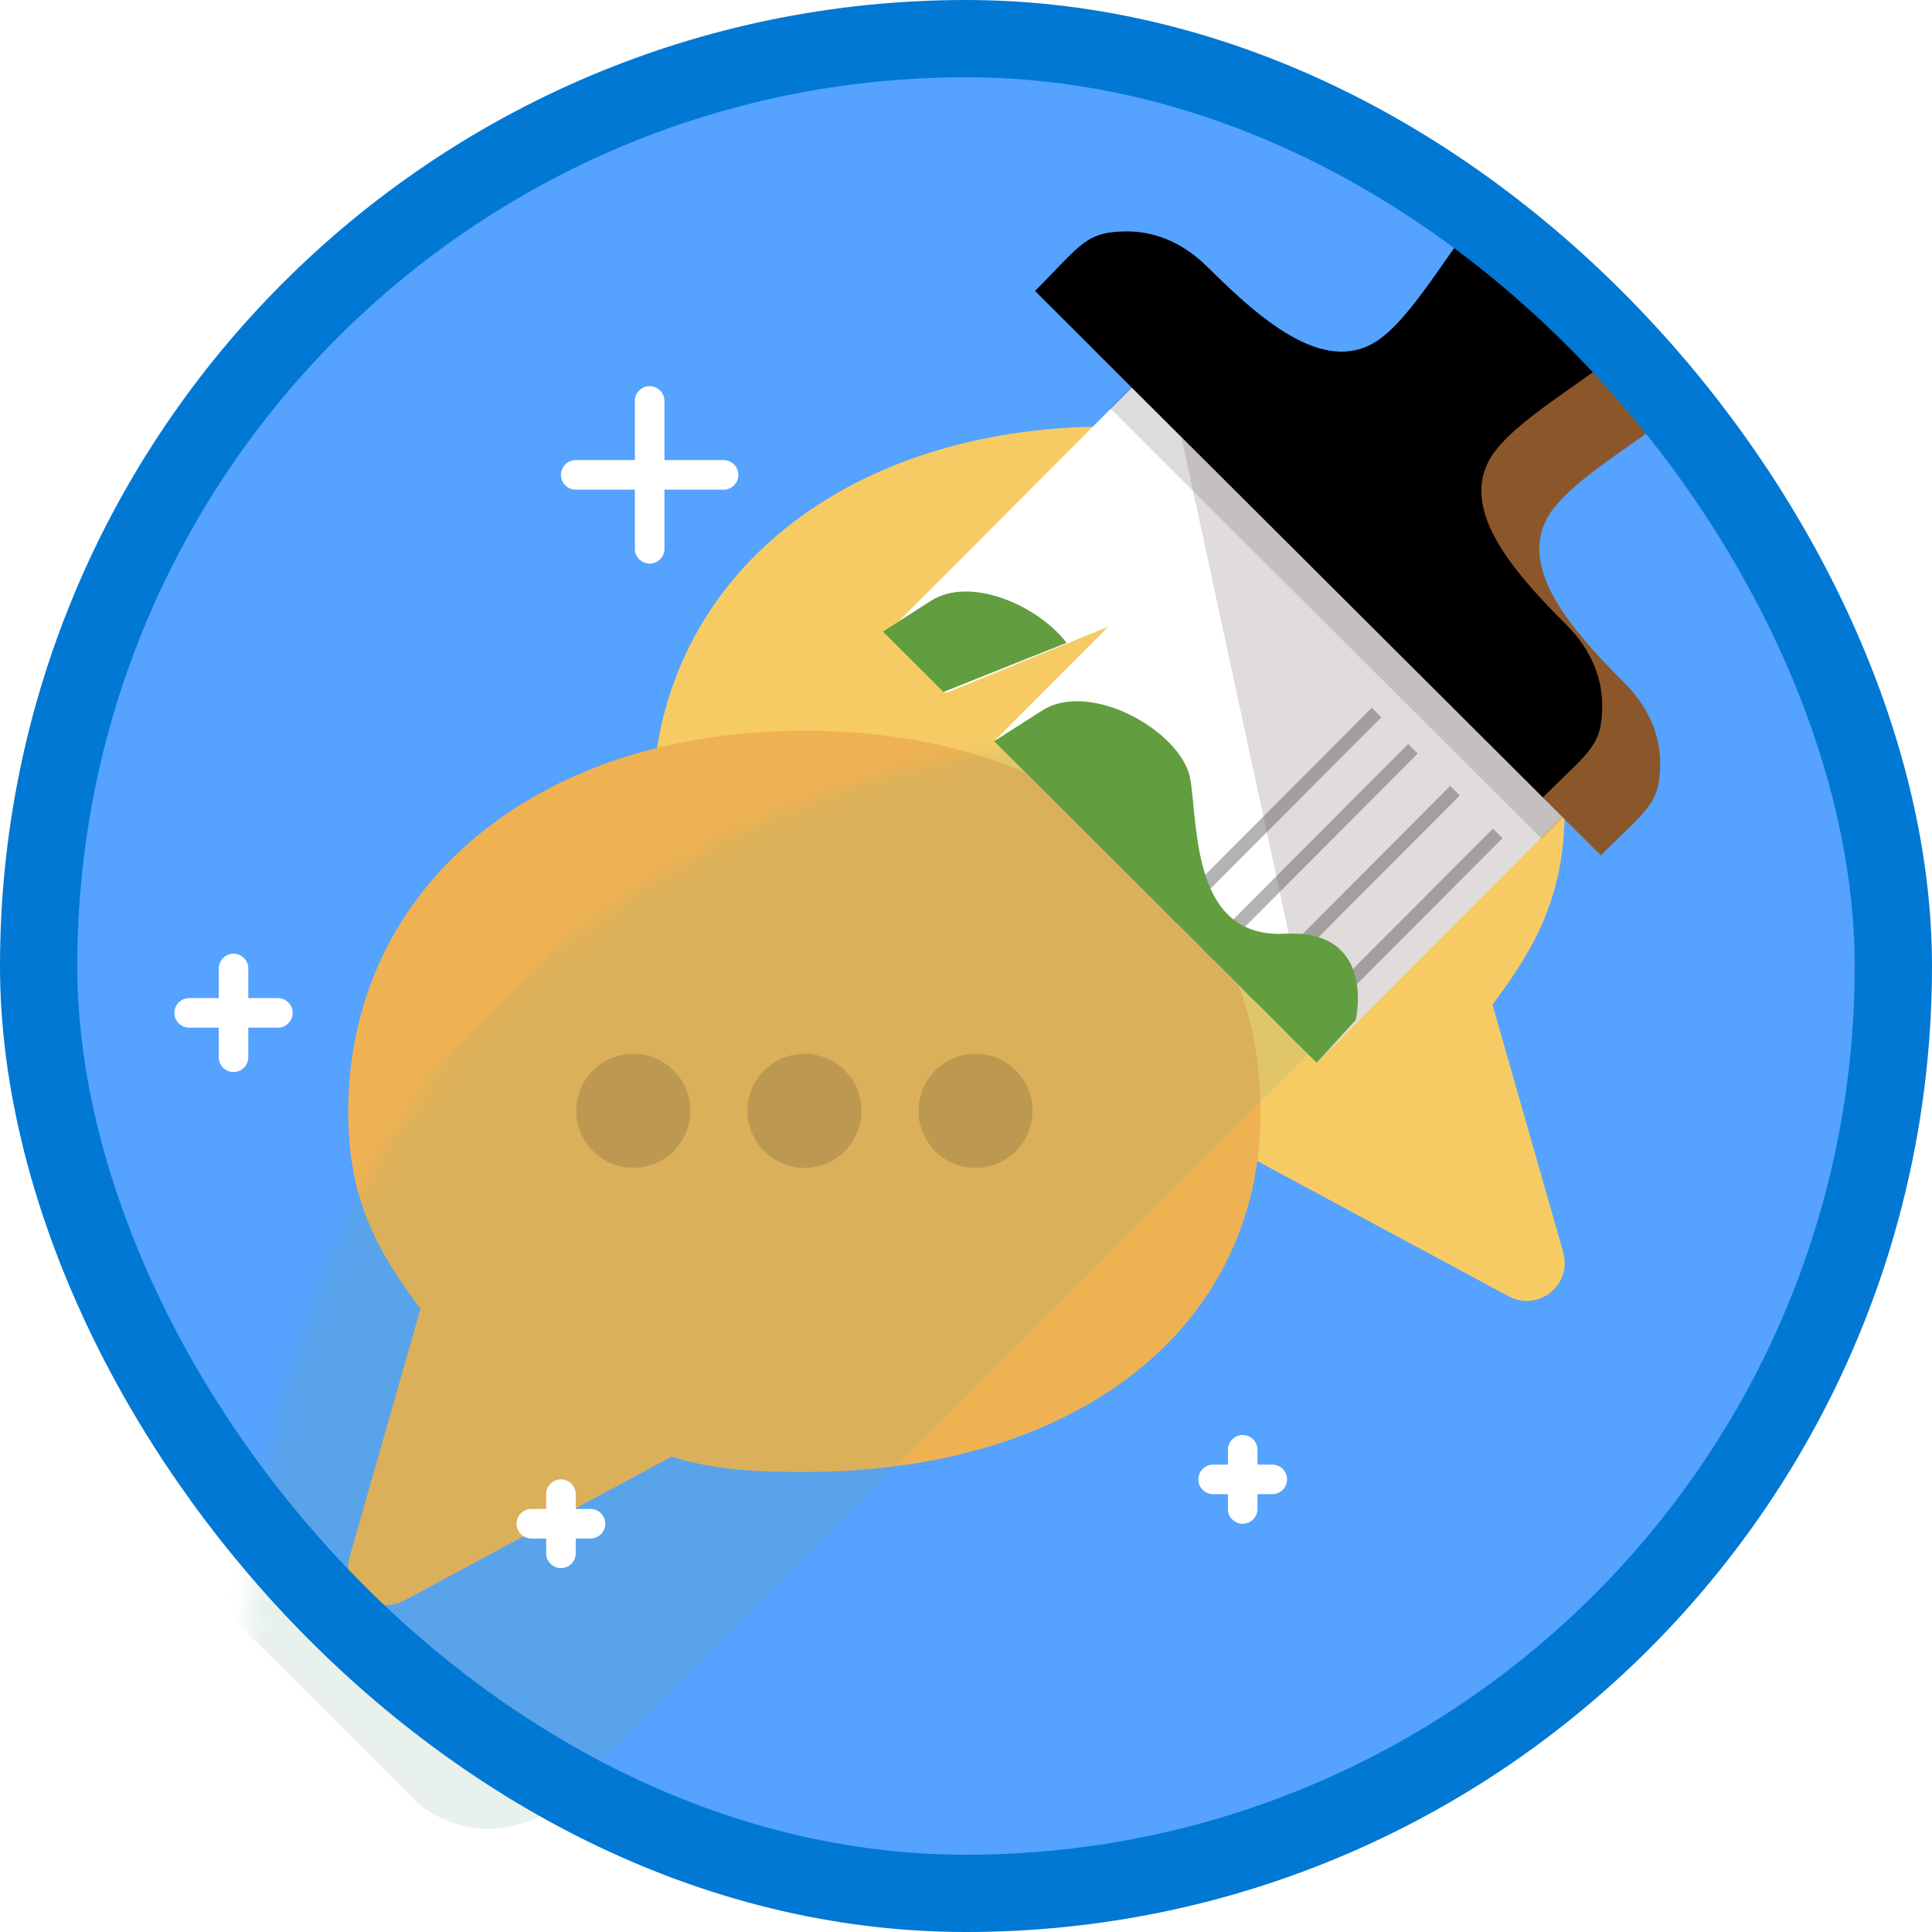 <?xml version="1.0" encoding="UTF-8"?>
<svg width="100px" height="100px" viewBox="0 0 100 100" version="1.1" xmlns="http://www.w3.org/2000/svg" xmlns:xlink="http://www.w3.org/1999/xlink">
    <!-- Generator: Sketch 54.1 (76490) - https://sketchapp.com -->
    <title>Get modern with Windows 10 and Office 365 ProPlus in Microsoft 365/get-modern-user-communications-and-training</title>
    <desc>Created with Sketch.</desc>
    <defs>
        <rect id="path-1" x="0" y="0" width="96" height="96" rx="48"></rect>
        <filter x="-8.3%" y="-8.7%" width="116.7%" height="117.4%" filterUnits="objectBoundingBox" id="filter-3">
            <feOffset dx="0" dy="2" in="SourceAlpha" result="shadowOffsetOuter1"></feOffset>
            <feColorMatrix values="0 0 0 0 0   0 0 0 0 0   0 0 0 0 0  0 0 0 0.103 0" type="matrix" in="shadowOffsetOuter1" result="shadowMatrixOuter1"></feColorMatrix>
            <feMerge>
                <feMergeNode in="shadowMatrixOuter1"></feMergeNode>
                <feMergeNode in="SourceGraphic"></feMergeNode>
            </feMerge>
        </filter>
        <filter x="-8.3%" y="-8.7%" width="116.7%" height="117.4%" filterUnits="objectBoundingBox" id="filter-4">
            <feOffset dx="0" dy="2" in="SourceAlpha" result="shadowOffsetOuter1"></feOffset>
            <feColorMatrix values="0 0 0 0 0   0 0 0 0 0   0 0 0 0 0  0 0 0 0.103 0" type="matrix" in="shadowOffsetOuter1" result="shadowMatrixOuter1"></feColorMatrix>
            <feMerge>
                <feMergeNode in="shadowMatrixOuter1"></feMergeNode>
                <feMergeNode in="SourceGraphic"></feMergeNode>
            </feMerge>
        </filter>
        <filter x="-5.3%" y="-5.4%" width="110.9%" height="110.8%" filterUnits="objectBoundingBox" id="filter-5">
            <feOffset dx="0" dy="1" in="SourceAlpha" result="shadowOffsetOuter1"></feOffset>
            <feColorMatrix values="0 0 0 0 0   0 0 0 0 0   0 0 0 0 0  0 0 0 0.1 0" type="matrix" in="shadowOffsetOuter1" result="shadowMatrixOuter1"></feColorMatrix>
            <feMerge>
                <feMergeNode in="shadowMatrixOuter1"></feMergeNode>
                <feMergeNode in="SourceGraphic"></feMergeNode>
            </feMerge>
        </filter>
        <path d="M38.876,26.294 C35.965,23.391 33.126,20.05 35.223,17.314 C38.198,13.431 49.635,9.887 45.891,1.13 C45.815,0.952 45.673,0.811 45.495,0.735 C36.727,-2.984 33.216,8.463 29.342,11.45 C26.612,13.554 23.262,10.725 20.351,7.822 C18.896,6.37 17.375,5.954 16.164,5.956 C14.009,5.959 13.781,6.647 11.397,9.039 L24.541,22.145 L37.685,35.252 C40.08,32.85 40.758,32.621 40.754,30.475 C40.752,29.264 40.332,27.745 38.876,26.294 Z" id="path-6"></path>
        <filter x="-4.3%" y="-4.3%" width="108.5%" height="108.5%" filterUnits="objectBoundingBox" id="filter-7">
            <feOffset dx="-3" dy="-3" in="SourceAlpha" result="shadowOffsetInner1"></feOffset>
            <feComposite in="shadowOffsetInner1" in2="SourceAlpha" operator="arithmetic" k2="-1" k3="1" result="shadowInnerInner1"></feComposite>
            <feColorMatrix values="0 0 0 0 0   0 0 0 0 0   0 0 0 0 0  0 0 0 0.102 0" type="matrix" in="shadowInnerInner1"></feColorMatrix>
        </filter>
    </defs>
    <g id="Badges" stroke="none" stroke-width="1" fill="none" fill-rule="evenodd">
        <g id="Get-modern-with-Windows-10-and-Office-365-ProPlus-in-Microsoft-365-2" transform="translate(-50, -660)">
            <g id="Get-modern-with-Windows-10-and-Office-365-ProPlus-in-Microsoft-365/get-modern-user-communications-and-training" transform="translate(50, 660)">
                <g id="Mask" transform="translate(2, 2)">
                    <mask id="mask-2" fill="white">
                        <use xlink:href="#path-1"></use>
                    </mask>
                    <use id="BG" fill="#55A2FF" xlink:href="#path-1"></use>
                    <g id="Group-3" mask="url(#mask-2)">
                        <g transform="translate(16.024, 18.076)">
                            <g id="Group-2" filter="url(#filter-3)" transform="translate(15.742, 0)">
                                <path d="M43.486,29.923 C45.707,26.962 47.226,24.298 47.226,19.742 C47.226,8.119 37.516,0 23.613,0 C9.711,0 -5.68434189e-14,8.119 -5.68434189e-14,19.742 C-5.68434189e-14,30.886 9.489,38.371 23.613,38.371 C25.86,38.371 28.223,38.304 30.489,37.578 L44.326,45.024 C44.619,45.18 44.939,45.258 45.258,45.258 C45.699,45.258 46.135,45.111 46.492,44.823 C47.109,44.327 47.368,43.511 47.15,42.749 L43.486,29.923" id="Fill-170" fill="#F7CB64"></path>
                                <path d="M26.565,19.677 C26.565,21.307 25.243,22.629 23.613,22.629 C21.984,22.629 20.661,21.307 20.661,19.677 C20.661,18.046 21.984,16.726 23.613,16.726 C25.243,16.726 26.565,18.046 26.565,19.677" id="Fill-172" fill="#EFB252"></path>
                                <path d="M17.71,19.677 C17.71,21.307 16.388,22.629 14.758,22.629 C13.129,22.629 11.806,21.307 11.806,19.677 C11.806,18.046 13.129,16.726 14.758,16.726 C16.388,16.726 17.71,18.046 17.71,19.677" id="Fill-173" fill="#EFB252"></path>
                                <path d="M35.419,19.677 C35.419,21.307 34.098,22.629 32.468,22.629 C30.838,22.629 29.516,21.307 29.516,19.677 C29.516,18.046 30.838,16.726 32.468,16.726 C34.098,16.726 35.419,18.046 35.419,19.677" id="Fill-174" fill="#EFB252"></path>
                            </g>
                            <g id="Group" filter="url(#filter-4)" transform="translate(0, 15.742)">
                                <path d="M23.613,0 C9.711,0 0,8.119 0,19.742 C0,24.298 1.52,26.962 3.741,29.923 L0.077,42.749 C-0.142,43.511 0.118,44.327 0.735,44.823 C1.092,45.111 1.528,45.258 1.968,45.258 C2.288,45.258 2.608,45.18 2.9,45.024 L16.738,37.578 C19.003,38.304 21.367,38.371 23.613,38.371 C37.737,38.371 47.226,30.886 47.226,19.742 C47.226,8.119 37.516,0 23.613,0" id="Fill-175" fill="#EFB252"></path>
                                <path d="M26.565,19.677 C26.565,21.307 25.243,22.629 23.613,22.629 C21.984,22.629 20.661,21.307 20.661,19.677 C20.661,18.046 21.984,16.726 23.613,16.726 C25.243,16.726 26.565,18.046 26.565,19.677" id="Fill-176" fill="#CC9547"></path>
                                <path d="M17.71,19.677 C17.71,21.307 16.388,22.629 14.758,22.629 C13.129,22.629 11.806,21.307 11.806,19.677 C11.806,18.046 13.129,16.726 14.758,16.726 C16.388,16.726 17.71,18.046 17.71,19.677" id="Fill-177" fill="#CC9547"></path>
                                <path d="M35.419,19.677 C35.419,21.307 34.098,22.629 32.468,22.629 C30.838,22.629 29.516,21.307 29.516,19.677 C29.516,18.046 30.838,16.726 32.468,16.726 C34.098,16.726 35.419,18.046 35.419,19.677" id="Fill-178" fill="#CC9547"></path>
                            </g>
                        </g>
                    </g>
                    <rect id="Rectangle" fill="#6EAB82" opacity="0.4" mask="url(#mask-2)" transform="translate(40.36, 55.618) rotate(-315) translate(-40.36, -55.618) " x="24.617" y="15.697" width="31.486" height="79.841" rx="5.6"></rect>
                    <path d="M12.383,49.661 L10.852,49.661 L10.852,48.131 C10.852,47.709 10.509,47.365 10.087,47.365 C9.666,47.365 9.322,47.709 9.322,48.131 L9.322,49.661 L7.791,49.661 C7.37,49.661 7.026,50.005 7.026,50.427 C7.026,50.848 7.37,51.192 7.791,51.192 L9.322,51.192 L9.322,52.723 C9.322,53.144 9.666,53.488 10.087,53.488 C10.509,53.488 10.852,53.144 10.852,52.723 L10.852,51.192 L12.383,51.192 C12.805,51.192 13.148,50.848 13.148,50.427 C13.148,50.005 12.805,49.661 12.383,49.661 Z M62.322,76.869 C62.525,76.869 62.719,76.788 62.863,76.645 C63.006,76.501 63.087,76.307 63.087,76.104 L63.087,75.338 L63.852,75.338 C64.274,75.338 64.618,74.994 64.618,74.573 C64.618,74.151 64.274,73.808 63.852,73.808 L63.087,73.808 L63.087,73.042 C63.087,72.621 62.743,72.277 62.322,72.277 C61.9,72.277 61.556,72.621 61.556,73.042 L61.556,73.808 L60.791,73.808 C60.37,73.808 60.026,74.151 60.026,74.573 C60.026,74.994 60.37,75.338 60.791,75.338 L61.556,75.338 L61.556,76.104 C61.556,76.307 61.637,76.501 61.781,76.645 C61.924,76.788 62.119,76.869 62.322,76.869 Z M27.034,74.573 C26.613,74.573 26.269,74.917 26.269,75.338 L26.269,76.104 L25.504,76.104 C25.082,76.104 24.738,76.447 24.738,76.869 C24.738,77.29 25.082,77.634 25.504,77.634 L26.269,77.634 L26.269,78.4 C26.269,78.821 26.613,79.165 27.034,79.165 C27.456,79.165 27.8,78.821 27.8,78.4 L27.8,77.634 L28.565,77.634 C28.987,77.634 29.33,77.29 29.33,76.869 C29.33,76.447 28.987,76.104 28.565,76.104 L27.8,76.104 L27.8,75.338 C27.8,75.135 27.719,74.941 27.576,74.797 C27.432,74.654 27.238,74.573 27.034,74.573 Z M27.8,23.345 L30.861,23.345 L30.861,26.406 C30.861,26.828 31.205,27.172 31.626,27.172 C32.048,27.172 32.392,26.828 32.392,26.406 L32.392,23.345 L35.453,23.345 C35.875,23.345 36.218,23.001 36.218,22.58 C36.218,22.158 35.875,21.814 35.453,21.814 L32.392,21.814 L32.392,18.753 C32.392,18.331 32.048,17.988 31.626,17.988 C31.205,17.988 30.861,18.331 30.861,18.753 L30.861,21.814 L27.8,21.814 C27.378,21.814 27.034,22.158 27.034,22.58 C27.034,23.001 27.378,23.345 27.8,23.345 Z" id="Stars" fill="#FFFFFF" mask="url(#mask-2)"></path>
                    <g id="Group-56" filter="url(#filter-5)" mask="url(#mask-2)">
                        <g transform="translate(43.176, 6.022)">
                            <polygon id="Shape" stroke="none" fill="#FFFFFF" fill-rule="nonzero" points="37.514 31.405 15.244 9.199 0.7 23.784 3.778 26.853 12.2 23.405 6.278 29.345 22.97 45.99"></polygon>
                            <polygon id="Rectangle-path" stroke="none" fill="#000000" fill-rule="nonzero" opacity="0.14" transform="translate(24.149, 22.54) rotate(-45.081) translate(-24.149, -22.54) " points="23.153 6.76 25.146 6.76 25.146 38.32 23.153 38.32"></polygon>
                            <path d="M15.461,38.505 L26.075,27.86" id="Shape" stroke="#000000" stroke-width="0.7" fill="none" opacity="0.3"></path>
                            <path d="M17.342,40.381 L27.957,29.736" id="Shape" stroke="#000000" stroke-width="0.7" fill="none" opacity="0.3"></path>
                            <path d="M19.519,42.551 L30.134,31.906" id="Shape" stroke="#000000" stroke-width="0.7" fill="none" opacity="0.3"></path>
                            <path d="M21.732,44.759 L32.347,34.114" id="Shape" stroke="#000000" stroke-width="0.7" fill="none" opacity="0.3"></path>
                            <polygon id="Shape" stroke="none" fill="#645252" fill-rule="nonzero" opacity="0.2" points="15.954 13.505 22.97 45.99 37.514 31.405"></polygon>
                            <g id="Shape" stroke="none" fill="none" fill-rule="nonzero">
                                <use fill="#8B572A" xlink:href="#path-6"></use>
                                <use fill="black" fill-opacity="1" filter="url(#filter-7)" xlink:href="#path-6"></use>
                            </g>
                            <circle id="Oval" stroke="none" fill="#7B4D25" fill-rule="nonzero" cx="41.28" cy="5.357" r="1.321"></circle>
                            <path d="M24.998,43.771 C24.998,43.771 26.109,39.06 21.321,39.307 C16.532,39.553 16.842,33.806 16.44,31.332 C16.037,28.858 11.267,26.157 8.772,27.751 C6.277,29.345 6.277,29.345 6.277,29.345 L22.97,45.99 L24.998,43.771 Z" id="Shape" stroke="none" fill="#629E3F" fill-rule="nonzero"></path>
                            <path d="M3.017,22.073 C0.522,23.667 0.522,23.667 0.522,23.667 L3.658,26.793 L10.027,24.25 C8.551,22.309 5.039,20.781 3.017,22.073 Z" id="Shape" stroke="none" fill="#629E3F" fill-rule="nonzero"></path>
                        </g>
                    </g>
                </g>
                <g id="Azure-Border" stroke="#0078D4" stroke-width="4">
                    <rect x="2" y="2" width="96" height="96" rx="48"></rect>
                </g>
            </g>
        </g>
    </g>
</svg>